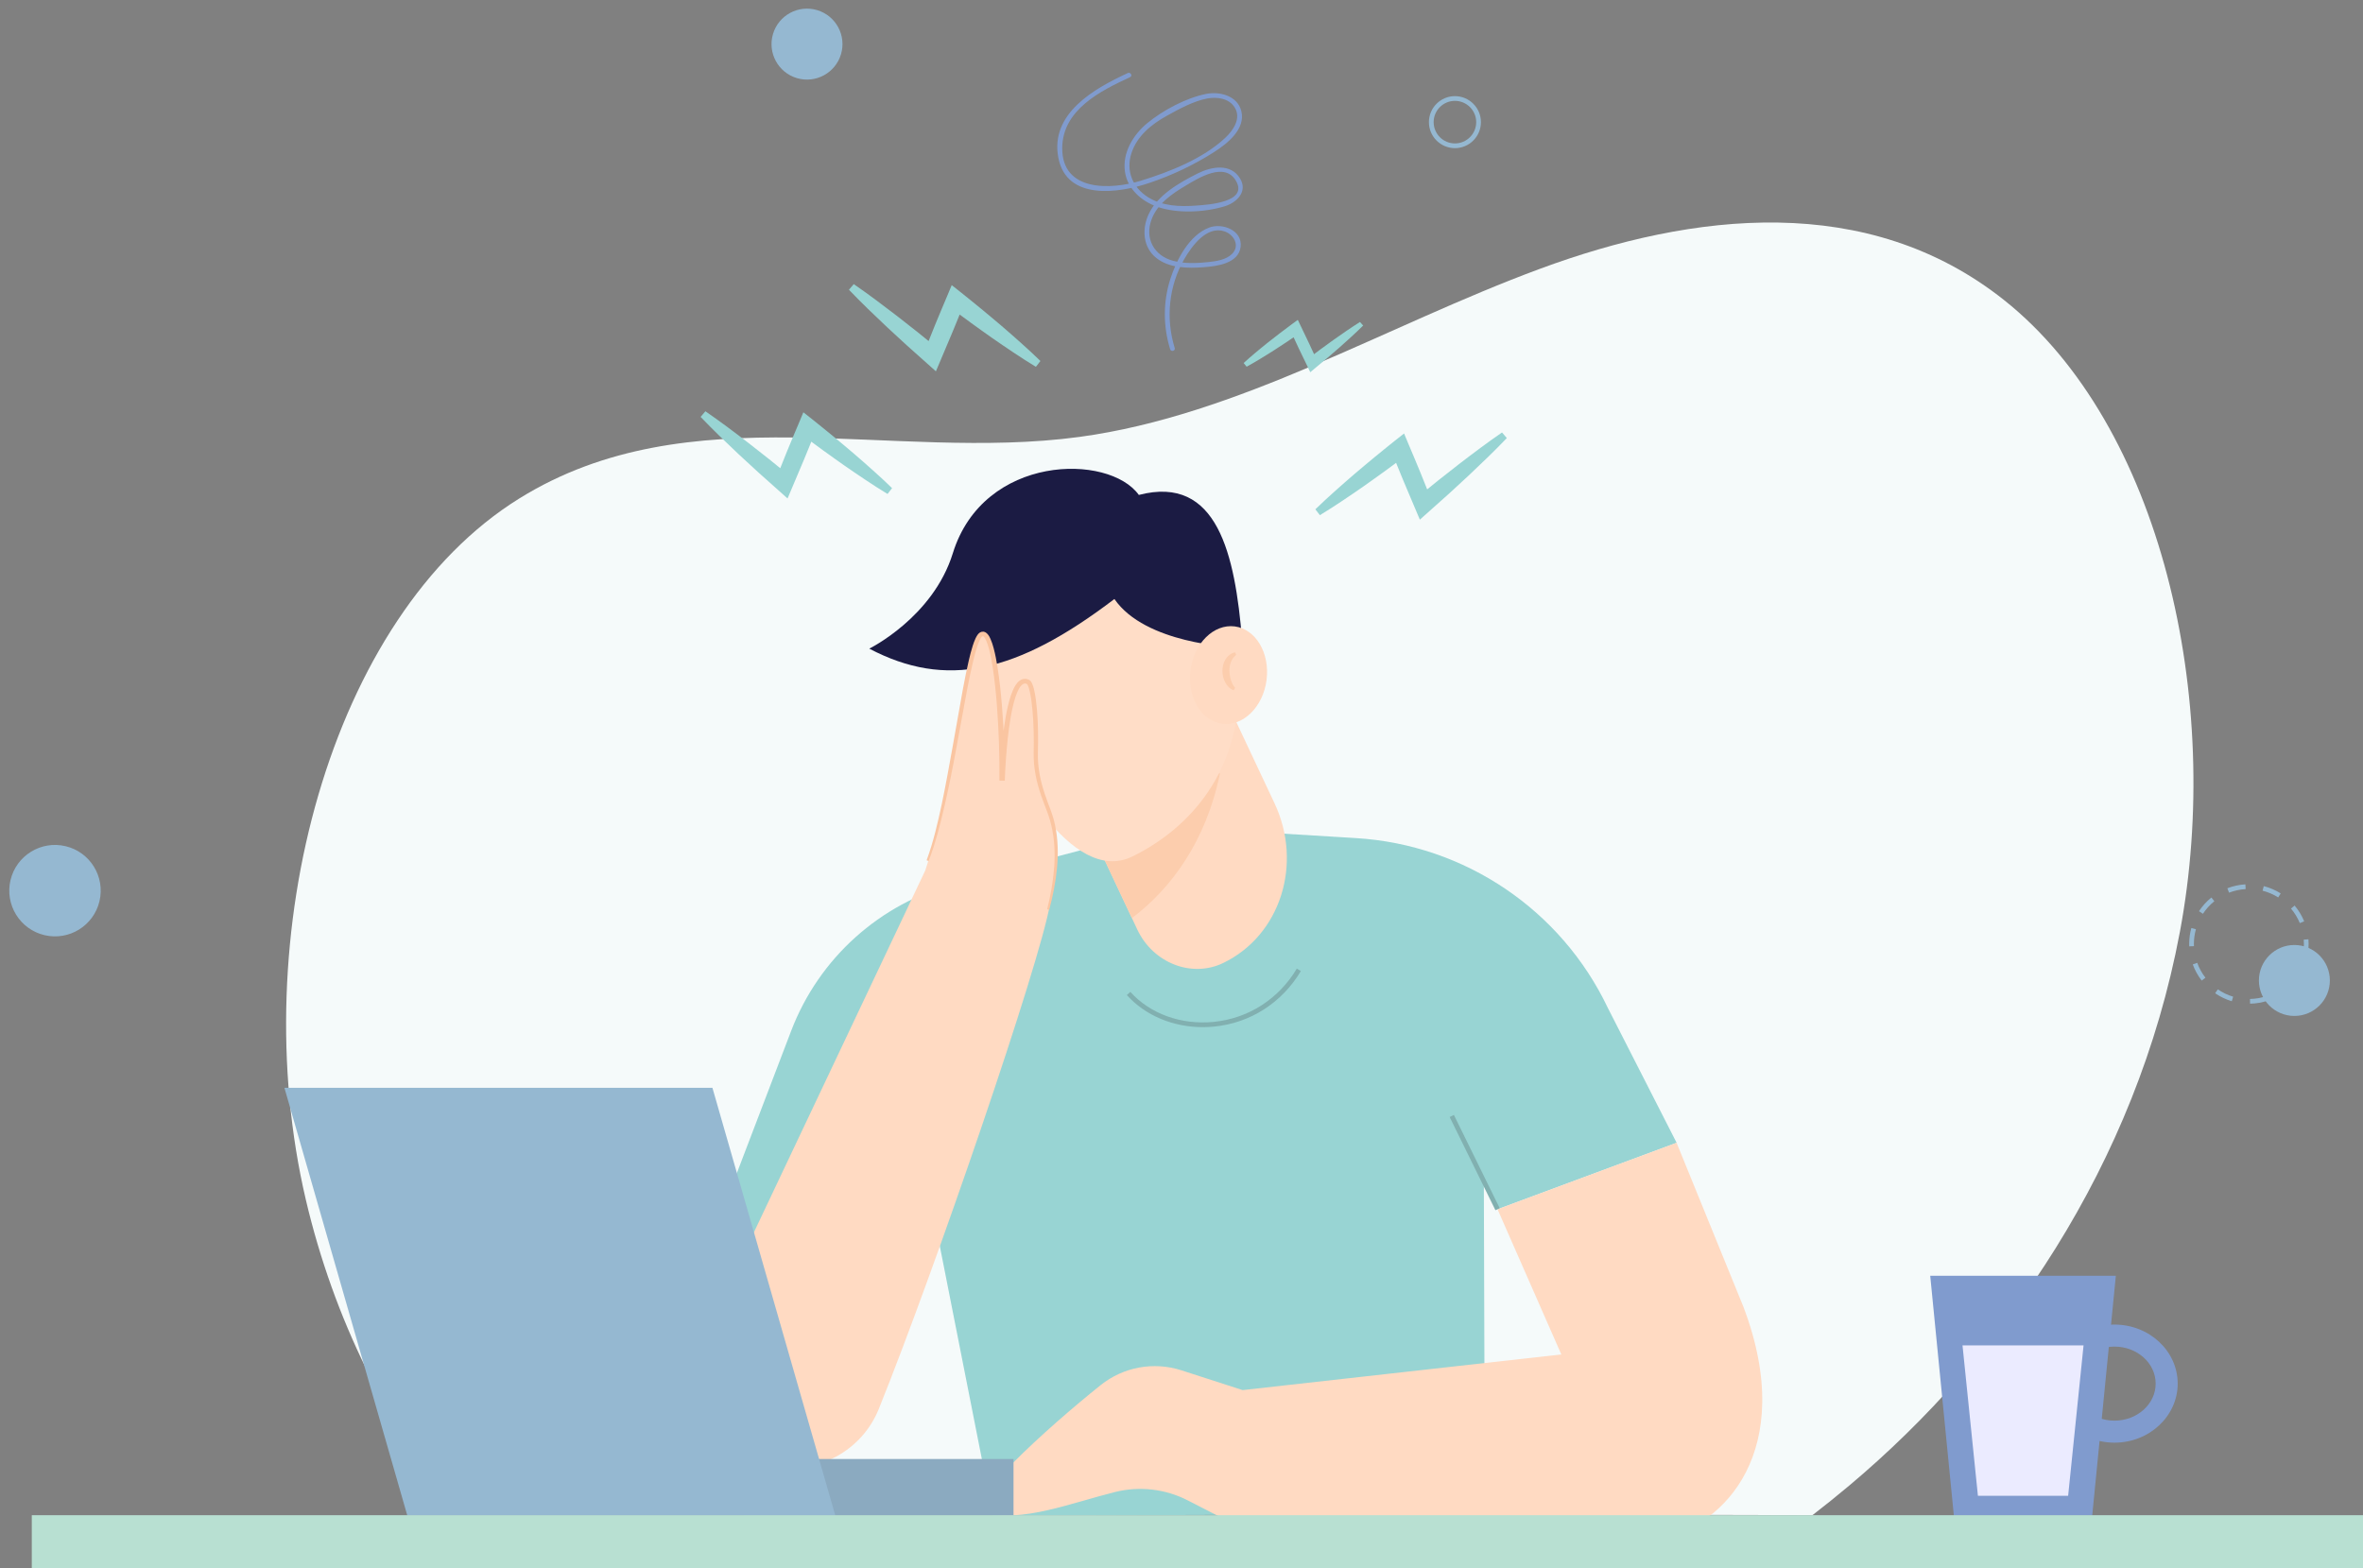 <svg width="223" height="148" viewBox="0 0 223 148" fill="none" xmlns="http://www.w3.org/2000/svg">
<rect x="0" y="0" width="223" height="148" fill="#808080" stroke="none"/>
<path d="M171.039 143C172.208 142.1 173.363 141.17 174.507 140.211C189.08 127.977 201.586 109.952 205.715 87.971C209.846 65.99 203.935 40.094 189.138 28.328C176.272 18.1 159.799 20.016 145.31 25.376C130.819 30.734 116.861 39.204 101.881 41.233C84.139 43.635 65.118 37.048 49.006 47.045C31.123 58.14 23.062 88.461 28.855 113.198C31.512 124.536 36.584 134.524 43.136 142.686L171.039 143Z" fill="#F5FAFA"/>
<path d="M199.546 136.154C196.257 136.154 193.581 133.654 193.581 130.581C193.581 127.509 196.257 125.009 199.546 125.009C202.836 125.009 205.512 127.509 205.512 130.581C205.512 133.654 202.836 136.154 199.546 136.154ZM199.546 127.087C197.403 127.087 195.659 128.654 195.659 130.581C195.659 132.509 197.403 134.076 199.546 134.076C201.69 134.076 203.434 132.509 203.434 130.581C203.435 128.654 201.691 127.087 199.546 127.087Z" fill="#809BCE"/>
<path d="M197.444 143.053H184.39L182.158 120.402H199.676L197.444 143.053Z" fill="#809BCE"/>
<path d="M195.173 141.17H186.66L185.205 126.971H196.629L195.173 141.17Z" fill="#EBEBFF"/>
<path d="M106.43 6.895C103.276 8.354 99.078 10.704 99.876 14.88C100.659 18.977 105.604 18.237 108.49 17.258C110.628 16.533 112.693 15.558 114.595 14.339C115.83 13.548 117.566 12.18 117.145 10.484C116.783 9.028 115.093 8.601 113.794 8.868C111.91 9.255 109.76 10.402 108.284 11.611C106.944 12.709 105.901 14.419 106.164 16.212C106.403 17.851 107.757 19.019 109.262 19.533C111.139 20.174 113.684 20.043 115.57 19.47C116.716 19.122 117.777 18.084 117.026 16.842C116.138 15.372 114.295 15.728 113.018 16.374C111.293 17.247 109.251 18.389 108.399 20.219C107.751 21.609 107.854 23.333 109.114 24.34C110.349 25.327 112.13 25.33 113.625 25.216C114.863 25.122 116.883 24.863 117.08 23.302C117.279 21.728 115.343 21.011 114.113 21.477C112.208 22.197 111.014 24.546 110.436 26.365C109.754 28.515 109.766 30.814 110.429 32.963C110.513 33.237 110.944 33.12 110.86 32.845C109.997 30.048 110.296 26.974 111.773 24.433C112.48 23.216 113.874 21.292 115.538 21.83C116.427 22.118 117.058 23.169 116.27 23.962C115.716 24.519 114.783 24.654 114.039 24.734C112.96 24.85 111.8 24.896 110.74 24.623C108.91 24.152 108 22.497 108.681 20.692C109.237 19.219 110.598 18.294 111.893 17.521C113.125 16.786 115.581 15.248 116.641 17.067C117.829 19.104 113.964 19.32 112.903 19.401C111.345 19.518 109.694 19.462 108.331 18.604C106.889 17.696 106.243 16.127 106.768 14.483C107.295 12.829 108.669 11.727 110.136 10.916C111.28 10.283 112.622 9.547 113.913 9.298C114.823 9.122 115.972 9.266 116.515 10.13C117.164 11.164 116.39 12.292 115.64 12.998C113.542 14.975 110.372 16.223 107.661 17.057C104.837 17.926 100.204 18.113 100.244 13.957C100.279 10.362 103.834 8.584 106.654 7.279C106.915 7.159 106.689 6.775 106.43 6.895Z" fill="#809BCE"/>
<path d="M66.57 38.814C67.957 39.77 69.299 40.778 70.628 41.801L72.607 43.354L74.558 44.938L73.2 45.267L74.266 42.613C74.623 41.729 75.003 40.855 75.371 39.975L75.815 38.911L76.712 39.618C77.357 40.126 77.988 40.654 78.627 41.17C79.264 41.689 79.887 42.228 80.518 42.755C81.137 43.297 81.765 43.828 82.374 44.384C82.99 44.931 83.594 45.494 84.186 46.069L83.759 46.62C83.053 46.19 82.358 45.745 81.674 45.287C80.984 44.836 80.312 44.361 79.632 43.898C78.963 43.419 78.286 42.95 77.624 42.464C76.965 41.975 76.296 41.496 75.642 40.997L76.984 40.64C76.625 41.523 76.279 42.412 75.909 43.29L74.796 45.925L74.323 47.044L73.438 46.253L71.562 44.579L69.713 42.875C68.491 41.725 67.281 40.562 66.117 39.346L66.57 38.814Z" fill="#98D4D3"/>
<path d="M80.57 26.814C81.957 27.77 83.299 28.778 84.628 29.802L86.607 31.354L88.558 32.938L87.2 33.267L88.266 30.613C88.623 29.729 89.003 28.855 89.371 27.975L89.815 26.911L90.712 27.618C91.357 28.126 91.988 28.654 92.627 29.17C93.264 29.689 93.887 30.228 94.518 30.755C95.137 31.297 95.765 31.828 96.374 32.384C96.99 32.931 97.594 33.494 98.186 34.069L97.759 34.62C97.053 34.19 96.358 33.745 95.674 33.287C94.984 32.836 94.312 32.361 93.632 31.898C92.963 31.419 92.286 30.95 91.624 30.464C90.965 29.975 90.296 29.496 89.642 28.997L90.984 28.64C90.625 29.523 90.279 30.412 89.909 31.29L88.796 33.925L88.323 35.044L87.438 34.253L85.562 32.579L83.713 30.875C82.491 29.725 81.281 28.562 80.117 27.346L80.57 26.814Z" fill="#98D4D3"/>
<path d="M142.201 41.345C141.036 42.562 139.826 43.724 138.604 44.874L136.755 46.579L134.88 48.253L133.994 49.043L133.521 47.925L132.408 45.29C132.039 44.41 131.692 43.522 131.333 42.639L132.675 42.997C132.022 43.494 131.353 43.973 130.693 44.463C130.031 44.95 129.354 45.418 128.686 45.897C128.006 46.362 127.334 46.836 126.645 47.287C125.96 47.746 125.266 48.19 124.56 48.62L124.132 48.069C124.726 47.494 125.329 46.932 125.944 46.384C126.554 45.828 127.181 45.297 127.801 44.755C128.432 44.228 129.054 43.69 129.691 43.17C130.33 42.654 130.961 42.126 131.607 41.618L132.503 40.911L132.948 41.975C133.315 42.854 133.695 43.729 134.052 44.613L135.118 47.267L133.76 46.938L135.711 45.354L137.69 43.801C139.02 42.778 140.361 41.77 141.748 40.814L142.201 41.345Z" fill="#98D4D3"/>
<path d="M128.646 30.721C127.94 31.421 127.205 32.088 126.462 32.746L125.335 33.721L124.192 34.676L123.652 35.128L123.32 34.44L122.539 32.822C122.28 32.282 122.035 31.737 121.783 31.195L122.645 31.448C122.244 31.729 121.833 31.999 121.427 32.276C121.021 32.55 120.604 32.813 120.193 33.083C119.775 33.344 119.362 33.611 118.936 33.863C118.515 34.12 118.086 34.368 117.65 34.608L117.363 34.263C117.724 33.933 118.091 33.612 118.466 33.299C118.838 32.982 119.221 32.679 119.599 32.37C119.985 32.07 120.365 31.764 120.755 31.469C121.146 31.175 121.532 30.875 121.927 30.587L122.477 30.187L122.789 30.84C123.046 31.38 123.313 31.918 123.564 32.461L124.315 34.089L123.444 33.853L124.638 32.953L125.851 32.074C126.666 31.495 127.49 30.926 128.343 30.389L128.646 30.721Z" fill="#98D4D3"/>
<path d="M125.886 78.969L110.377 78.028L90.141 83.375C83.044 85.249 77.283 90.426 74.667 97.282L62.023 130.393L86.87 108.376L93.714 143.04L140.13 142.891L139.981 94.763L125.886 78.969Z" fill="#98D4D3"/>
<path d="M113.513 96.939C110.702 96.939 108.077 95.844 106.342 93.91L106.674 93.611C108.531 95.681 111.468 96.742 114.526 96.443C117.803 96.124 120.666 94.292 122.383 91.414L122.767 91.643C120.976 94.643 117.989 96.555 114.57 96.887C114.215 96.921 113.863 96.939 113.513 96.939Z" fill="#81B0B0"/>
<path d="M115.443 90.881C112.47 92.319 108.82 90.899 107.325 87.722L106.821 86.646L101.706 75.778L98.576 69.124L113.694 61.818L120.276 75.805C122.981 81.558 120.825 88.28 115.443 90.881Z" fill="#FFDAC2"/>
<path d="M115.135 72.972C113.805 79.452 110.48 83.893 106.821 86.647L101.706 75.779L115.135 72.972Z" fill="#FCCDAD"/>
<path d="M116.908 64.862C116.908 72.688 112.496 78.053 106.898 80.818C101.138 83.664 95.124 72.73 92.251 65.42C89.269 57.832 97.478 52.142 104.35 52.142C111.222 52.142 116.908 57.035 116.908 64.862Z" fill="#FFDDC7"/>
<path d="M117.219 60.398C116.549 52.364 114.917 44.771 107.474 46.711C104.648 42.769 92.82 42.844 89.919 52.216C88.048 58.262 82.035 61.217 82.035 61.217C89.25 65.01 95.901 63.589 105.169 56.531C108.07 60.77 116.327 61.068 116.327 61.068L117.219 60.398Z" fill="#1B1B43"/>
<path d="M119.527 64.173C119.852 61.636 118.508 59.373 116.525 59.119C114.542 58.865 112.671 60.715 112.346 63.252C112.02 65.788 113.364 68.051 115.347 68.305C117.33 68.56 119.201 66.709 119.527 64.173Z" fill="#FFDAC2"/>
<path d="M116.66 61.801C116.18 62.197 116.021 62.734 116.026 63.309C116.029 63.593 116.074 63.882 116.157 64.156C116.245 64.43 116.361 64.689 116.56 64.916L116.428 65.142C116.06 65.022 115.786 64.713 115.617 64.386C115.445 64.054 115.361 63.684 115.361 63.311C115.364 62.939 115.447 62.553 115.655 62.224C115.856 61.895 116.191 61.638 116.552 61.564L116.66 61.801Z" fill="#FCCDAD"/>
<path d="M151.742 95.139C147.332 85.864 138.231 79.724 127.98 79.098L125.887 78.969L141.326 114.125L158.225 107.852L151.742 95.139Z" fill="#98D4D3"/>
<path d="M97.804 72.227C97.637 69.661 98.083 63.635 96.521 64.304C94.96 64.973 94.569 73.675 94.569 73.675C94.569 73.675 94.346 59.17 92.672 59.839C90.999 60.509 90.999 70.997 87.317 82.155L66.637 125.829C64.15 131.083 67.283 137.272 72.99 138.377C77.176 139.187 81.347 136.915 82.939 132.959C88.295 119.651 98.133 90.93 99.088 85.337C99.869 80.762 99.667 78.783 99.366 77.607C98.867 75.663 97.934 74.229 97.804 72.227Z" fill="#FFDAC2"/>
<path d="M87.446 81.191C88.079 79.47 88.493 77.672 88.878 75.876C89.257 74.076 89.577 72.262 89.905 70.451L90.875 65.007C91.046 64.1 91.222 63.193 91.435 62.291C91.542 61.839 91.656 61.389 91.799 60.941C91.872 60.717 91.951 60.493 92.053 60.27C92.104 60.159 92.164 60.047 92.238 59.936C92.319 59.831 92.406 59.697 92.623 59.629L92.606 59.633C92.67 59.621 92.74 59.613 92.805 59.612C92.867 59.622 92.929 59.646 92.988 59.669C93.082 59.726 93.171 59.797 93.221 59.868C93.343 60.011 93.41 60.157 93.477 60.303C93.605 60.594 93.698 60.887 93.775 61.181C93.931 61.77 94.04 62.361 94.136 62.953C94.322 64.138 94.45 65.327 94.549 66.518C94.742 68.9 94.845 71.286 94.822 73.677L94.315 73.667C94.37 72.317 94.472 70.976 94.625 69.635C94.787 68.297 94.975 66.955 95.396 65.641C95.511 65.315 95.638 64.989 95.832 64.677C95.934 64.523 96.048 64.368 96.219 64.242C96.379 64.106 96.63 64.041 96.86 64.073C96.913 64.085 96.964 64.104 97.016 64.122C97.07 64.145 97.113 64.144 97.18 64.204C97.21 64.228 97.24 64.256 97.267 64.283C97.291 64.309 97.3 64.33 97.317 64.353C97.343 64.398 97.38 64.449 97.395 64.492C97.474 64.668 97.526 64.839 97.569 65.008C97.656 65.347 97.707 65.683 97.756 66.021C97.93 67.369 97.977 68.719 97.965 70.067C97.961 70.747 97.918 71.407 97.977 72.061C98.03 72.716 98.15 73.367 98.319 74.006C98.489 74.646 98.706 75.275 98.941 75.899C99.183 76.517 99.424 77.171 99.56 77.837C99.848 79.173 99.879 80.545 99.755 81.889C99.63 83.235 99.368 84.562 99.017 85.862L98.823 85.811C99.148 84.515 99.383 83.195 99.482 81.867C99.58 80.541 99.522 79.2 99.219 77.914C99.073 77.266 98.851 76.657 98.599 76.029C98.356 75.4 98.131 74.76 97.952 74.104C97.774 73.447 97.645 72.775 97.586 72.093C97.52 71.409 97.56 70.725 97.559 70.064C97.562 68.731 97.507 67.392 97.329 66.08C97.28 65.754 97.228 65.426 97.145 65.116C97.105 64.962 97.057 64.809 96.998 64.68C96.985 64.643 96.967 64.629 96.953 64.6C96.936 64.566 96.926 64.562 96.926 64.562C96.937 64.554 96.89 64.546 96.867 64.536C96.84 64.528 96.812 64.514 96.785 64.508C96.587 64.476 96.372 64.651 96.212 64.915C96.053 65.175 95.935 65.478 95.83 65.783C95.437 67.031 95.255 68.364 95.105 69.686C94.962 71.011 94.87 72.349 94.823 73.68L94.316 73.669C94.338 71.298 94.26 68.92 94.078 66.553C93.987 65.37 93.867 64.189 93.689 63.021C93.599 62.438 93.494 61.856 93.348 61.292C93.276 61.011 93.189 60.733 93.079 60.479C93.024 60.355 92.961 60.228 92.889 60.145C92.854 60.092 92.817 60.076 92.791 60.053C92.779 60.054 92.771 60.045 92.763 60.041C92.754 60.047 92.749 60.048 92.74 60.043L92.723 60.047C92.714 60.046 92.642 60.101 92.591 60.18C92.538 60.26 92.486 60.35 92.442 60.449C92.351 60.644 92.274 60.855 92.204 61.069C92.064 61.497 91.948 61.94 91.84 62.384C91.626 63.274 91.444 64.176 91.269 65.078L90.267 70.513C89.937 72.326 89.577 74.136 89.167 75.936C88.75 77.732 88.304 79.53 87.635 81.26L87.446 81.191Z" fill="#FAC5A1"/>
<path d="M166.305 132.385C166.229 137.526 163.988 141.119 161.182 143.19L155.483 143.101L154.072 143.079H154.041L147.341 127.829L147.328 127.793L141.325 114.127L158.222 107.852L164.528 123.33C165.823 126.753 166.345 129.769 166.305 132.385Z" fill="#FFDAC2"/>
<path d="M161.627 126.23L117.269 131.193L111.498 129.328C108.884 128.484 106.023 129.003 103.878 130.717C98.844 134.737 90.662 142.147 92.783 142.743C96.353 143.747 101.016 141.867 105.203 140.817C107.515 140.236 109.958 140.511 112.08 141.597L114.982 143.084L159.172 143.078L161.627 126.23Z" fill="#FFDAC2"/>
<path d="M137.207 105.223L136.806 105.42L141.127 114.218L141.527 114.021L137.207 105.223Z" fill="#81B0B0"/>
<path d="M95.647 137.696H70.208V143.052H95.647V137.696Z" fill="#8BAAC0"/>
<path d="M78.836 143.053H38.445L26.84 102.661H67.232L78.836 143.053Z" fill="#95B8D1"/>
<path d="M79.367 5.118C79.894 3.345 78.884 1.482 77.112 0.954C75.34 0.427 73.476 1.437 72.949 3.209C72.422 4.981 73.431 6.845 75.203 7.372C76.975 7.899 78.839 6.89 79.367 5.118Z" fill="#95B8D1"/>
<path d="M9.389 85.049C9.936 82.73 8.501 80.407 6.182 79.859C3.863 79.311 1.539 80.747 0.991 83.066C0.444 85.385 1.88 87.709 4.199 88.257C6.518 88.804 8.841 87.368 9.389 85.049Z" fill="#95B8D1"/>
<path d="M216.524 95.881C218.373 95.881 219.872 94.382 219.872 92.533C219.872 90.684 218.373 89.185 216.524 89.185C214.675 89.185 213.177 90.684 213.177 92.533C213.177 94.382 214.675 95.881 216.524 95.881Z" fill="#95B8D1"/>
<path d="M212.343 94.725L212.335 94.278C212.875 94.268 213.407 94.175 213.914 94.001L214.059 94.423C213.508 94.612 212.931 94.713 212.343 94.725ZM210.618 94.492C210.058 94.325 209.53 94.071 209.046 93.739L209.299 93.372C209.744 93.676 210.23 93.91 210.746 94.064L210.618 94.492ZM215.6 93.611L215.333 93.253C215.765 92.93 216.143 92.545 216.456 92.108L216.819 92.367C216.479 92.842 216.069 93.26 215.6 93.611ZM207.779 92.545C207.42 92.081 207.135 91.569 206.935 91.02L207.355 90.868C207.538 91.372 207.8 91.845 208.131 92.272L207.779 92.545ZM217.601 90.811L217.176 90.674C217.34 90.164 217.423 89.63 217.423 89.089C217.423 88.951 217.418 88.816 217.407 88.681L217.851 88.645C217.863 88.791 217.869 88.94 217.868 89.089C217.869 89.677 217.779 90.256 217.601 90.811ZM206.601 89.313C206.598 89.239 206.597 89.165 206.596 89.091C206.596 88.577 206.665 88.07 206.801 87.581L207.231 87.7C207.106 88.149 207.042 88.617 207.042 89.089C207.042 89.156 207.045 89.225 207.047 89.294L206.601 89.313ZM217.036 87.121C216.832 86.624 216.553 86.162 216.205 85.749L216.546 85.463C216.924 85.911 217.227 86.412 217.449 86.952L217.036 87.121ZM207.895 86.241L207.522 85.995C207.843 85.507 208.236 85.073 208.691 84.705L208.972 85.052C208.553 85.391 208.191 85.79 207.895 86.241ZM214.997 84.696C214.541 84.408 214.046 84.194 213.523 84.061L213.634 83.628C214.2 83.773 214.739 84.005 215.234 84.317L214.997 84.696ZM210.36 84.248L210.199 83.832C210.743 83.621 211.316 83.497 211.901 83.463L211.926 83.909C211.388 83.94 210.861 84.054 210.36 84.248Z" fill="#95B8D1"/>
<path d="M137.304 13.982C135.95 13.982 134.849 12.881 134.849 11.527C134.849 10.174 135.95 9.073 137.304 9.073C138.657 9.073 139.758 10.174 139.758 11.527C139.758 12.881 138.657 13.982 137.304 13.982ZM137.304 9.519C136.196 9.519 135.296 10.42 135.296 11.527C135.296 12.635 136.196 13.536 137.304 13.536C138.411 13.536 139.312 12.635 139.312 11.527C139.312 10.42 138.41 9.519 137.304 9.519Z" fill="#95B8D1"/>
<path d="M223 143H3V148H223V143Z" fill="#B8E0D2"/>
</svg>
